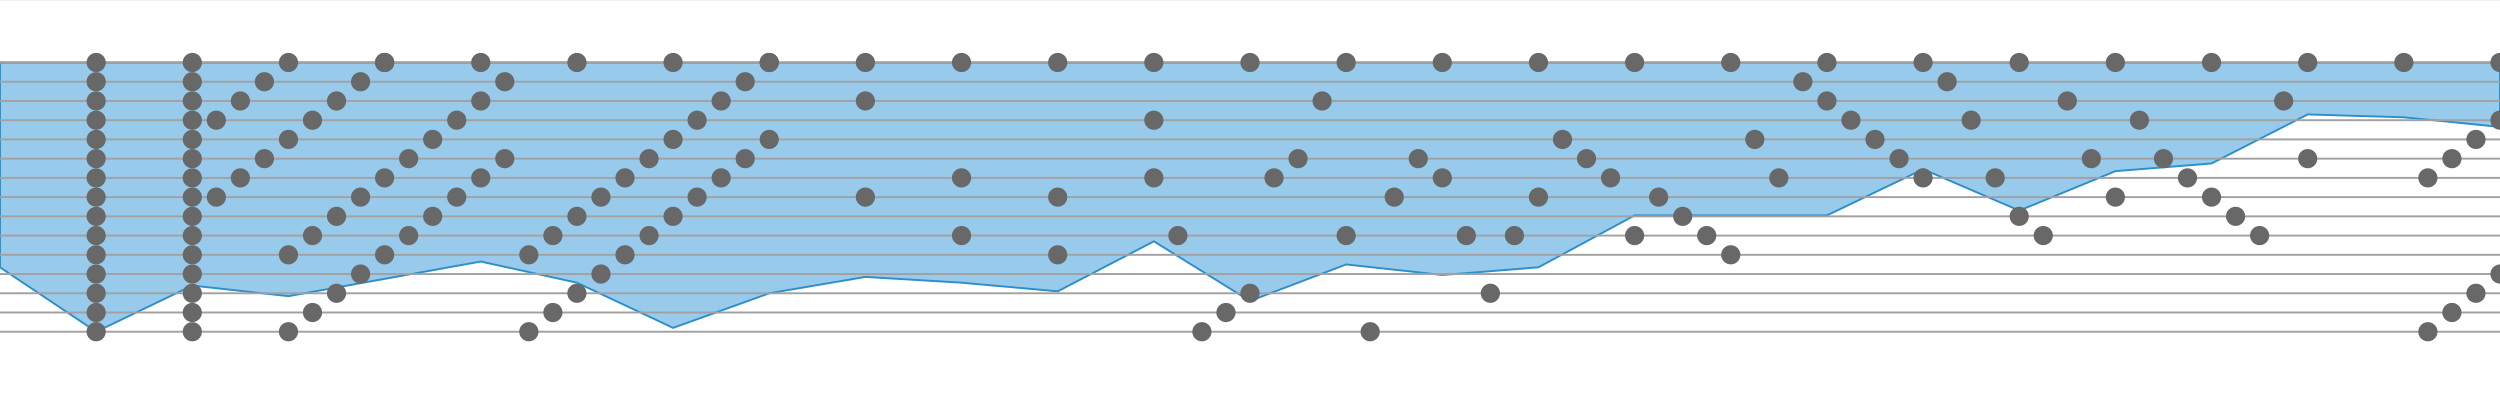 <?xml version="1.0" encoding="utf-8" ?>
<svg baseProfile="full" height="205" version="1.1" width="1300" xmlns="http://www.w3.org/2000/svg" xmlns:ev="http://www.w3.org/2001/xml-events" xmlns:xlink="http://www.w3.org/1999/xlink"><defs /><g transform="translate(0, 32.5)"><path d="M 1300 0L 1300.0 33.5 L 1250.0 28.5 L 1200.0 27.0 L 1150.0 52.5 L 1100.0 56.5 L 1050.0 77.0 L 1000.0 55.5 L 950.0 79.5 L 900.0 79.5 L 850.0 79.5 L 800.0 106.5 L 750.0 110.5 L 700.0 105.0 L 650.0 124.0 L 600.0 93.0 L 550.0 119.0 L 500.0 114.5 L 450.0 111.5 L 400.0 120.0 L 350.0 138.0 L 300.0 114.5 L 250.0 103.5 L 200.0 112.5 L 150.0 121.5 L 100.0 116.0 L 50.0 140.0 L 0 106.5 L 0 0 Z" style="fill:#98cbeb;stroke:#2c8eca" /></g><line style="stroke:#7b7b7b;stroke-width:0.1" x1="0" x2="1300" y1="0" y2="0" /><line style="stroke:#7b7b7b;stroke-width:0.1" x1="0" x2="1300" y1="205" y2="205" /><g transform="translate(0, 32.5)"><line style="stroke:#a1a1a1;stroke-width:1" x1="0" x2="1300" y1="0" y2="0" /><line style="stroke:#a1a1a1;stroke-width:1" x1="0" x2="1300" y1="10" y2="10" /><line style="stroke:#a1a1a1;stroke-width:1" x1="0" x2="1300" y1="20" y2="20" /><line style="stroke:#a1a1a1;stroke-width:1" x1="0" x2="1300" y1="30" y2="30" /><line style="stroke:#a1a1a1;stroke-width:1" x1="0" x2="1300" y1="40" y2="40" /><line style="stroke:#a1a1a1;stroke-width:1" x1="0" x2="1300" y1="50" y2="50" /><line style="stroke:#a1a1a1;stroke-width:1" x1="0" x2="1300" y1="60" y2="60" /><line style="stroke:#a1a1a1;stroke-width:1" x1="0" x2="1300" y1="70" y2="70" /><line style="stroke:#a1a1a1;stroke-width:1" x1="0" x2="1300" y1="80" y2="80" /><line style="stroke:#a1a1a1;stroke-width:1" x1="0" x2="1300" y1="90" y2="90" /><line style="stroke:#a1a1a1;stroke-width:1" x1="0" x2="1300" y1="100" y2="100" /><line style="stroke:#a1a1a1;stroke-width:1" x1="0" x2="1300" y1="110" y2="110" /><line style="stroke:#a1a1a1;stroke-width:1" x1="0" x2="1300" y1="120" y2="120" /><line style="stroke:#a1a1a1;stroke-width:1" x1="0" x2="1300" y1="130" y2="130" /><line style="stroke:#a1a1a1;stroke-width:1" x1="0" x2="1300" y1="140" y2="140" /><circle cx="1300.0" cy="30" r="5" style="fill: #686868" /><circle cx="1300.0" cy="110" r="5" style="fill: #686868" /><circle cx="1300.0" cy="0" r="5" style="fill: #686868" /><circle cx="1287.5" cy="40" r="5" style="fill: #686868" /><circle cx="1287.5" cy="120" r="5" style="fill: #686868" /><circle cx="1275.0" cy="50" r="5" style="fill: #686868" /><circle cx="1275.0" cy="130" r="5" style="fill: #686868" /><circle cx="1262.5" cy="60" r="5" style="fill: #686868" /><circle cx="1262.5" cy="140" r="5" style="fill: #686868" /><circle cx="1250.0" cy="0" r="5" style="fill: #686868" /><circle cx="1200.0" cy="50" r="5" style="fill: #686868" /><circle cx="1200.0" cy="0" r="5" style="fill: #686868" /><circle cx="1187.5" cy="20" r="5" style="fill: #686868" /><circle cx="1175.0" cy="90" r="5" style="fill: #686868" /><circle cx="1162.5" cy="80" r="5" style="fill: #686868" /><circle cx="1150.0" cy="70" r="5" style="fill: #686868" /><circle cx="1150.0" cy="0" r="5" style="fill: #686868" /><circle cx="1137.5" cy="60" r="5" style="fill: #686868" /><circle cx="1125.0" cy="50" r="5" style="fill: #686868" /><circle cx="1112.5" cy="30" r="5" style="fill: #686868" /><circle cx="1100.0" cy="70" r="5" style="fill: #686868" /><circle cx="1100.0" cy="0" r="5" style="fill: #686868" /><circle cx="1087.5" cy="50" r="5" style="fill: #686868" /><circle cx="1075.0" cy="20" r="5" style="fill: #686868" /><circle cx="1062.5" cy="90" r="5" style="fill: #686868" /><circle cx="1050.0" cy="80" r="5" style="fill: #686868" /><circle cx="1050.0" cy="0" r="5" style="fill: #686868" /><circle cx="1037.5" cy="60" r="5" style="fill: #686868" /><circle cx="1025.0" cy="30" r="5" style="fill: #686868" /><circle cx="1012.5" cy="10" r="5" style="fill: #686868" /><circle cx="1000.0" cy="60" r="5" style="fill: #686868" /><circle cx="1000.0" cy="0" r="5" style="fill: #686868" /><circle cx="987.5" cy="50" r="5" style="fill: #686868" /><circle cx="975.0" cy="40" r="5" style="fill: #686868" /><circle cx="962.5" cy="30" r="5" style="fill: #686868" /><circle cx="950.0" cy="20" r="5" style="fill: #686868" /><circle cx="950.0" cy="0" r="5" style="fill: #686868" /><circle cx="937.5" cy="10" r="5" style="fill: #686868" /><circle cx="925.0" cy="60" r="5" style="fill: #686868" /><circle cx="912.5" cy="40" r="5" style="fill: #686868" /><circle cx="900.0" cy="100" r="5" style="fill: #686868" /><circle cx="900.0" cy="0" r="5" style="fill: #686868" /><circle cx="887.5" cy="90" r="5" style="fill: #686868" /><circle cx="875.0" cy="80" r="5" style="fill: #686868" /><circle cx="862.5" cy="70" r="5" style="fill: #686868" /><circle cx="850.0" cy="90" r="5" style="fill: #686868" /><circle cx="850.0" cy="0" r="5" style="fill: #686868" /><circle cx="837.5" cy="60" r="5" style="fill: #686868" /><circle cx="825.0" cy="50" r="5" style="fill: #686868" /><circle cx="812.5" cy="40" r="5" style="fill: #686868" /><circle cx="800.0" cy="70" r="5" style="fill: #686868" /><circle cx="800.0" cy="0" r="5" style="fill: #686868" /><circle cx="787.5" cy="90" r="5" style="fill: #686868" /><circle cx="775.0" cy="120" r="5" style="fill: #686868" /><circle cx="762.5" cy="90" r="5" style="fill: #686868" /><circle cx="750.0" cy="60" r="5" style="fill: #686868" /><circle cx="750.0" cy="0" r="5" style="fill: #686868" /><circle cx="737.5" cy="50" r="5" style="fill: #686868" /><circle cx="725.0" cy="70" r="5" style="fill: #686868" /><circle cx="712.5" cy="140" r="5" style="fill: #686868" /><circle cx="700.0" cy="90" r="5" style="fill: #686868" /><circle cx="700.0" cy="0" r="5" style="fill: #686868" /><circle cx="687.5" cy="20" r="5" style="fill: #686868" /><circle cx="675.0" cy="50" r="5" style="fill: #686868" /><circle cx="662.5" cy="60" r="5" style="fill: #686868" /><circle cx="650.0" cy="120" r="5" style="fill: #686868" /><circle cx="650.0" cy="0" r="5" style="fill: #686868" /><circle cx="637.5" cy="130" r="5" style="fill: #686868" /><circle cx="625.0" cy="140" r="5" style="fill: #686868" /><circle cx="612.5" cy="90" r="5" style="fill: #686868" /><circle cx="600.0" cy="30" r="5" style="fill: #686868" /><circle cx="600.0" cy="60" r="5" style="fill: #686868" /><circle cx="600.0" cy="0" r="5" style="fill: #686868" /><circle cx="550.0" cy="70" r="5" style="fill: #686868" /><circle cx="550.0" cy="100" r="5" style="fill: #686868" /><circle cx="550.0" cy="0" r="5" style="fill: #686868" /><circle cx="500.0" cy="60" r="5" style="fill: #686868" /><circle cx="500.0" cy="90" r="5" style="fill: #686868" /><circle cx="500.0" cy="0" r="5" style="fill: #686868" /><circle cx="450.0" cy="20" r="5" style="fill: #686868" /><circle cx="450.0" cy="70" r="5" style="fill: #686868" /><circle cx="450.0" cy="0" r="5" style="fill: #686868" /><circle cx="400.0" cy="0" r="5" style="fill: #686868" /><circle cx="400.0" cy="40" r="5" style="fill: #686868" /><circle cx="400.0" cy="0" r="5" style="fill: #686868" /><circle cx="387.5" cy="10" r="5" style="fill: #686868" /><circle cx="387.5" cy="50" r="5" style="fill: #686868" /><circle cx="375.0" cy="20" r="5" style="fill: #686868" /><circle cx="375.0" cy="60" r="5" style="fill: #686868" /><circle cx="362.5" cy="30" r="5" style="fill: #686868" /><circle cx="362.5" cy="70" r="5" style="fill: #686868" /><circle cx="350.0" cy="40" r="5" style="fill: #686868" /><circle cx="350.0" cy="80" r="5" style="fill: #686868" /><circle cx="350.0" cy="0" r="5" style="fill: #686868" /><circle cx="337.5" cy="50" r="5" style="fill: #686868" /><circle cx="337.5" cy="90" r="5" style="fill: #686868" /><circle cx="325.0" cy="60" r="5" style="fill: #686868" /><circle cx="325.0" cy="100" r="5" style="fill: #686868" /><circle cx="312.5" cy="70" r="5" style="fill: #686868" /><circle cx="312.5" cy="110" r="5" style="fill: #686868" /><circle cx="300.0" cy="80" r="5" style="fill: #686868" /><circle cx="300.0" cy="120" r="5" style="fill: #686868" /><circle cx="300.0" cy="0" r="5" style="fill: #686868" /><circle cx="287.5" cy="90" r="5" style="fill: #686868" /><circle cx="287.5" cy="130" r="5" style="fill: #686868" /><circle cx="275.0" cy="100" r="5" style="fill: #686868" /><circle cx="275.0" cy="140" r="5" style="fill: #686868" /><circle cx="262.5" cy="10" r="5" style="fill: #686868" /><circle cx="262.5" cy="50" r="5" style="fill: #686868" /><circle cx="250.0" cy="20" r="5" style="fill: #686868" /><circle cx="250.0" cy="60" r="5" style="fill: #686868" /><circle cx="250.0" cy="0" r="5" style="fill: #686868" /><circle cx="237.5" cy="30" r="5" style="fill: #686868" /><circle cx="237.5" cy="70" r="5" style="fill: #686868" /><circle cx="225.0" cy="40" r="5" style="fill: #686868" /><circle cx="225.0" cy="80" r="5" style="fill: #686868" /><circle cx="212.5" cy="50" r="5" style="fill: #686868" /><circle cx="212.5" cy="90" r="5" style="fill: #686868" /><circle cx="200.0" cy="0" r="5" style="fill: #686868" /><circle cx="200.0" cy="60" r="5" style="fill: #686868" /><circle cx="200.0" cy="100" r="5" style="fill: #686868" /><circle cx="200.0" cy="0" r="5" style="fill: #686868" /><circle cx="187.5" cy="10" r="5" style="fill: #686868" /><circle cx="187.5" cy="70" r="5" style="fill: #686868" /><circle cx="187.5" cy="110" r="5" style="fill: #686868" /><circle cx="175.0" cy="20" r="5" style="fill: #686868" /><circle cx="175.0" cy="80" r="5" style="fill: #686868" /><circle cx="175.0" cy="120" r="5" style="fill: #686868" /><circle cx="162.5" cy="30" r="5" style="fill: #686868" /><circle cx="162.5" cy="90" r="5" style="fill: #686868" /><circle cx="162.5" cy="130" r="5" style="fill: #686868" /><circle cx="150.0" cy="40" r="5" style="fill: #686868" /><circle cx="150.0" cy="100" r="5" style="fill: #686868" /><circle cx="150.0" cy="140" r="5" style="fill: #686868" /><circle cx="150.0" cy="0" r="5" style="fill: #686868" /><circle cx="137.5" cy="10" r="5" style="fill: #686868" /><circle cx="137.5" cy="50" r="5" style="fill: #686868" /><circle cx="125.0" cy="20" r="5" style="fill: #686868" /><circle cx="125.0" cy="60" r="5" style="fill: #686868" /><circle cx="112.5" cy="30" r="5" style="fill: #686868" /><circle cx="112.5" cy="70" r="5" style="fill: #686868" /><circle cx="100.0" cy="10" r="5" style="fill: #686868" /><circle cx="100.0" cy="20" r="5" style="fill: #686868" /><circle cx="100.0" cy="30" r="5" style="fill: #686868" /><circle cx="100.0" cy="40" r="5" style="fill: #686868" /><circle cx="100.0" cy="50" r="5" style="fill: #686868" /><circle cx="100.0" cy="60" r="5" style="fill: #686868" /><circle cx="100.0" cy="70" r="5" style="fill: #686868" /><circle cx="100.0" cy="80" r="5" style="fill: #686868" /><circle cx="100.0" cy="90" r="5" style="fill: #686868" /><circle cx="100.0" cy="100" r="5" style="fill: #686868" /><circle cx="100.0" cy="110" r="5" style="fill: #686868" /><circle cx="100.0" cy="120" r="5" style="fill: #686868" /><circle cx="100.0" cy="130" r="5" style="fill: #686868" /><circle cx="100.0" cy="140" r="5" style="fill: #686868" /><circle cx="100.0" cy="0" r="5" style="fill: #686868" /><circle cx="50.0" cy="10" r="5" style="fill: #686868" /><circle cx="50.0" cy="20" r="5" style="fill: #686868" /><circle cx="50.0" cy="30" r="5" style="fill: #686868" /><circle cx="50.0" cy="40" r="5" style="fill: #686868" /><circle cx="50.0" cy="50" r="5" style="fill: #686868" /><circle cx="50.0" cy="60" r="5" style="fill: #686868" /><circle cx="50.0" cy="70" r="5" style="fill: #686868" /><circle cx="50.0" cy="80" r="5" style="fill: #686868" /><circle cx="50.0" cy="90" r="5" style="fill: #686868" /><circle cx="50.0" cy="100" r="5" style="fill: #686868" /><circle cx="50.0" cy="110" r="5" style="fill: #686868" /><circle cx="50.0" cy="120" r="5" style="fill: #686868" /><circle cx="50.0" cy="130" r="5" style="fill: #686868" /><circle cx="50.0" cy="140" r="5" style="fill: #686868" /><circle cx="50.0" cy="0" r="5" style="fill: #686868" /></g></svg>